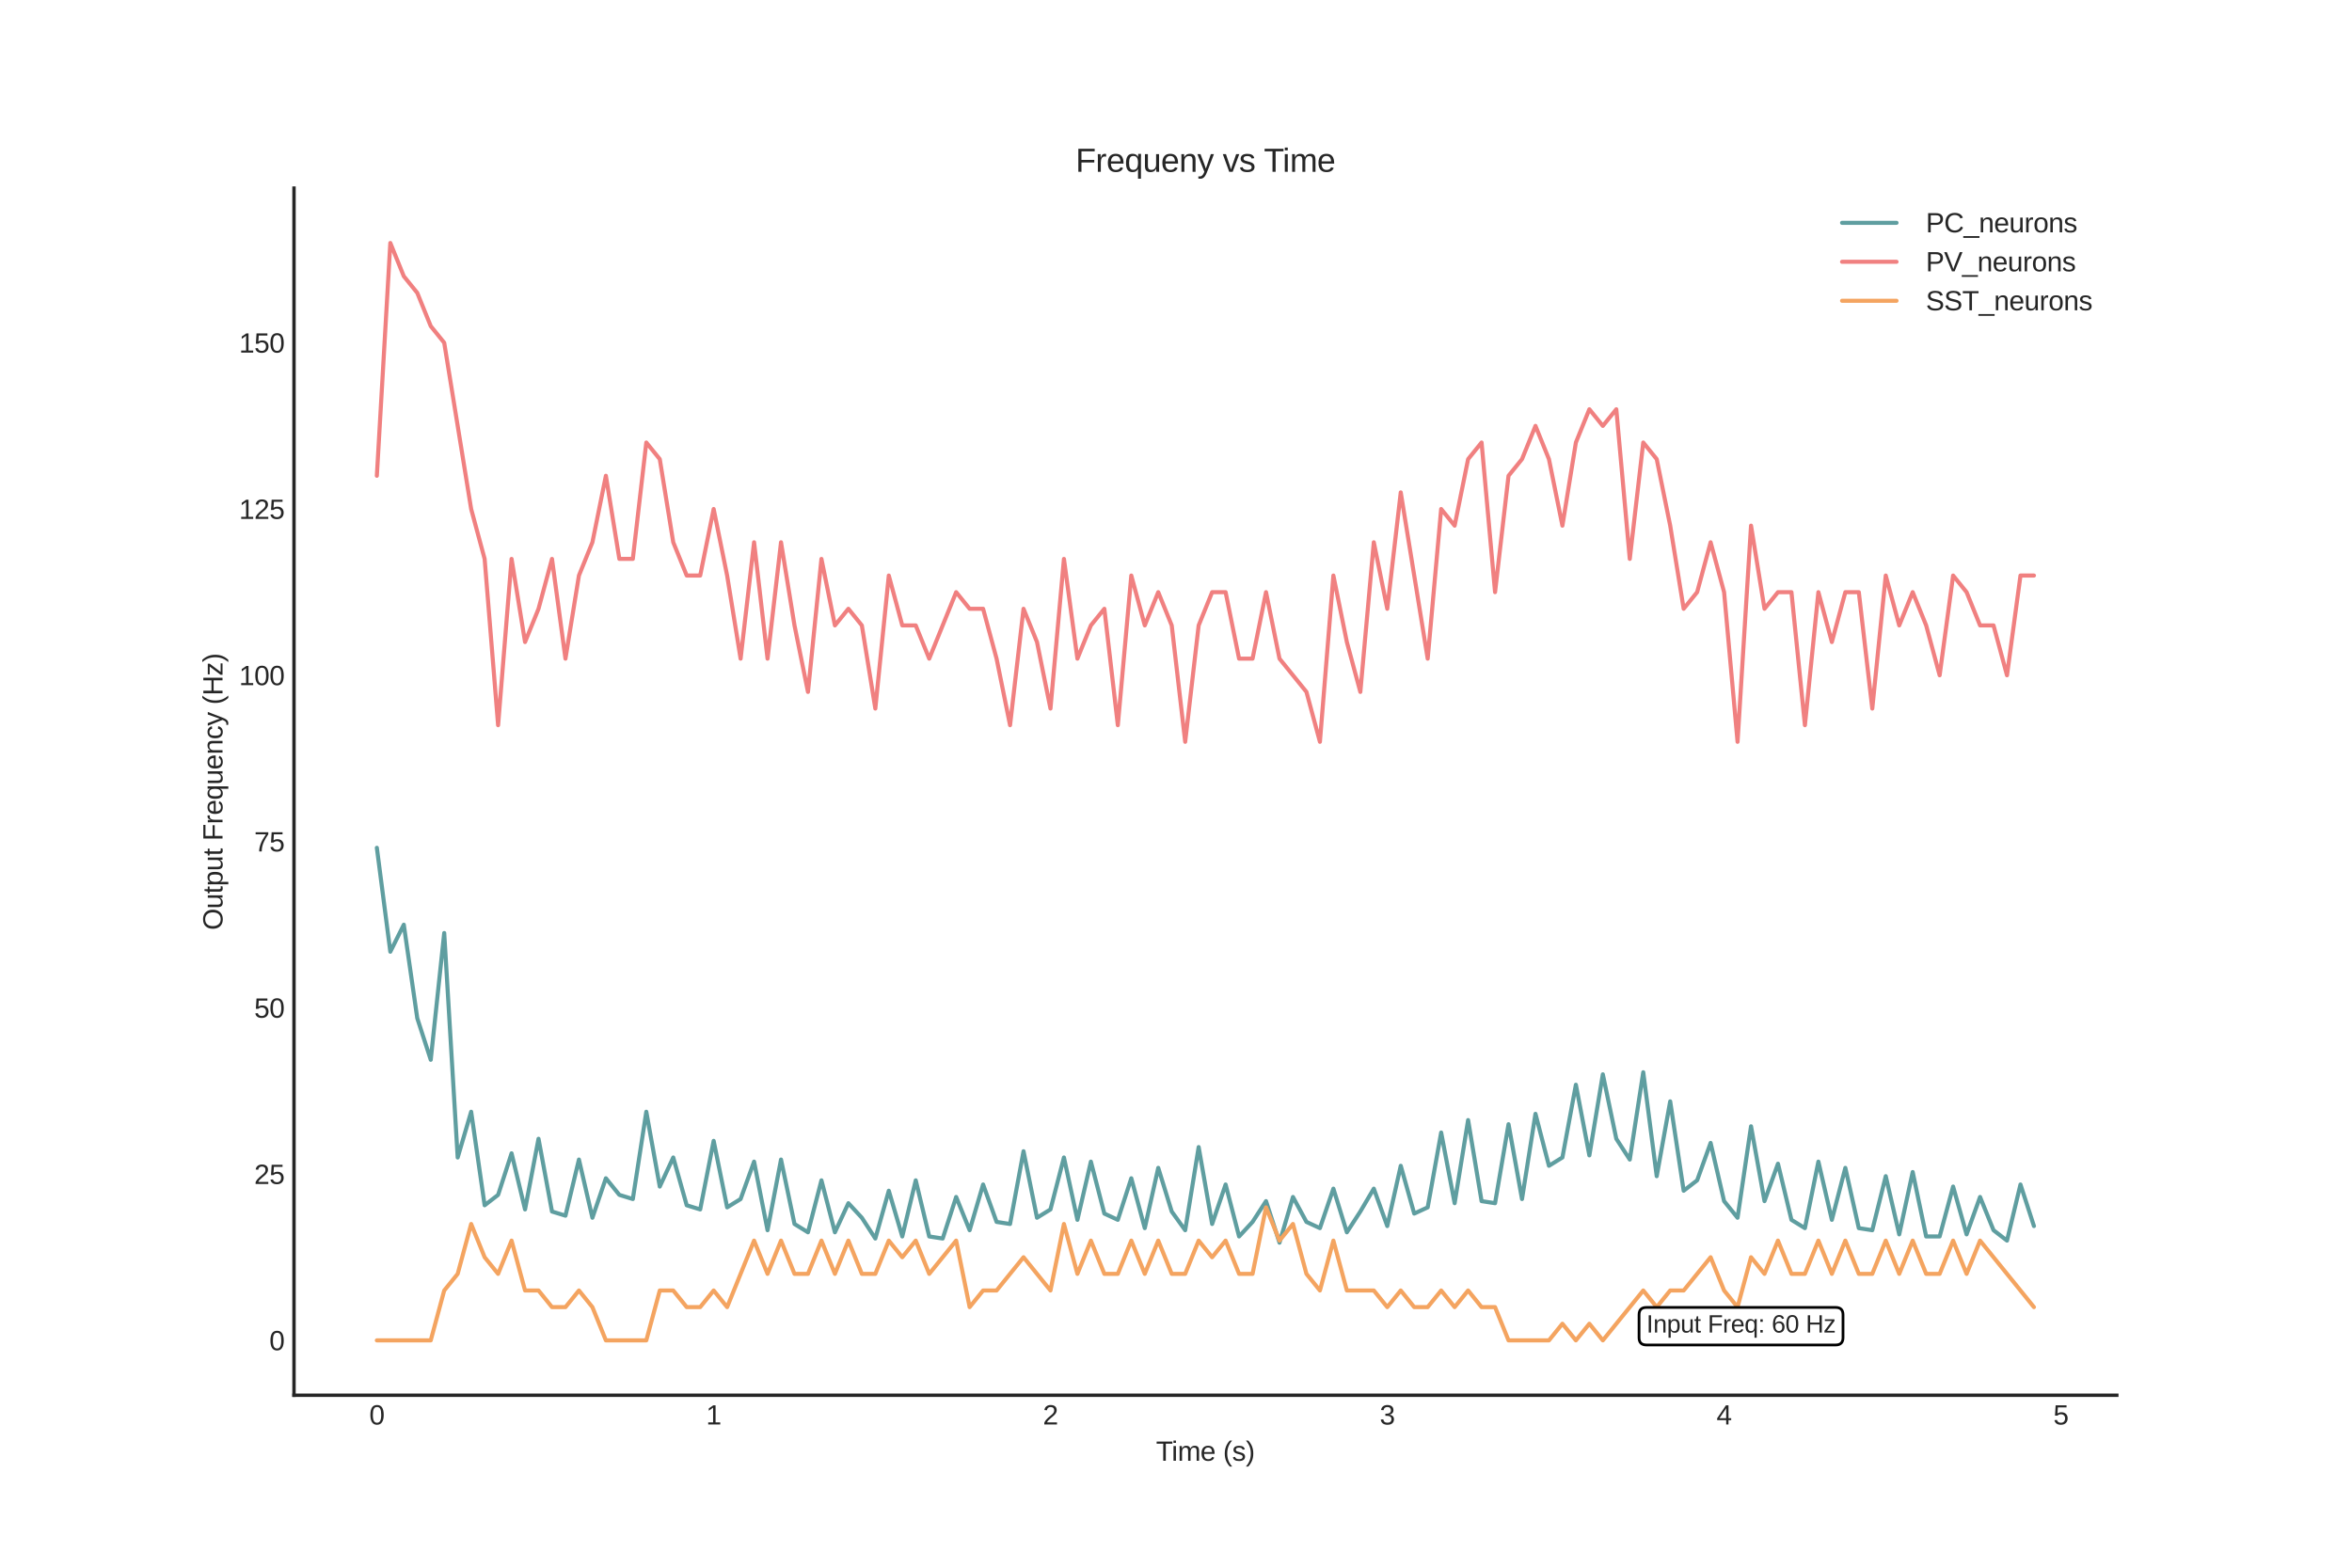 <?xml version="1.0" encoding="utf-8" standalone="no"?>
<!DOCTYPE svg PUBLIC "-//W3C//DTD SVG 1.1//EN"
  "http://www.w3.org/Graphics/SVG/1.1/DTD/svg11.dtd">
<svg xmlns:xlink="http://www.w3.org/1999/xlink" width="864pt" height="576pt" viewBox="0 0 864 576" xmlns="http://www.w3.org/2000/svg" version="1.1">
 <defs>
  <style type="text/css">*{stroke-linejoin: round; stroke-linecap: butt}</style>
 </defs>
 <g id="figure_1">
  <g id="patch_1">
   <path d="M 0 576 
L 864 576 
L 864 0 
L 0 0 
z
" style="fill: #ffffff"/>
  </g>
  <g id="axes_1">
   <g id="patch_2">
    <path d="M 108 512.64 
L 777.6 512.64 
L 777.6 69.12 
L 108 69.12 
z
" style="fill: #ffffff"/>
   </g>
   <g id="matplotlib.axis_1">
    <g id="xtick_1">
     <g id="line2d_1"/>
     <g id="text_1">
      <!-- 0 -->
      <g style="fill: #262626" transform="translate(135.656 523.387) scale(0.1 -0.1)">
       <defs>
        <path id="LiberationSans-30" d="M 3309 2203 
Q 3309 1100 2920 518 
Q 2531 -63 1772 -63 
Q 1013 -63 631 515 
Q 250 1094 250 2203 
Q 250 3338 620 3903 
Q 991 4469 1791 4469 
Q 2569 4469 2939 3897 
Q 3309 3325 3309 2203 
z
M 2738 2203 
Q 2738 3156 2517 3584 
Q 2297 4013 1791 4013 
Q 1272 4013 1045 3591 
Q 819 3169 819 2203 
Q 819 1266 1048 831 
Q 1278 397 1778 397 
Q 2275 397 2506 840 
Q 2738 1284 2738 2203 
z
" transform="scale(0.016)"/>
       </defs>
       <use xlink:href="#LiberationSans-30"/>
      </g>
     </g>
    </g>
    <g id="xtick_2">
     <g id="line2d_2"/>
     <g id="text_2">
      <!-- 1 -->
      <g style="fill: #262626" transform="translate(259.381 523.387) scale(0.1 -0.1)">
       <defs>
        <path id="LiberationSans-31" d="M 488 0 
L 488 478 
L 1609 478 
L 1609 3866 
L 616 3156 
L 616 3688 
L 1656 4403 
L 2175 4403 
L 2175 478 
L 3247 478 
L 3247 0 
L 488 0 
z
" transform="scale(0.016)"/>
       </defs>
       <use xlink:href="#LiberationSans-31"/>
      </g>
     </g>
    </g>
    <g id="xtick_3">
     <g id="line2d_3"/>
     <g id="text_3">
      <!-- 2 -->
      <g style="fill: #262626" transform="translate(383.106 523.387) scale(0.1 -0.1)">
       <defs>
        <path id="LiberationSans-32" d="M 322 0 
L 322 397 
Q 481 763 711 1042 
Q 941 1322 1194 1548 
Q 1447 1775 1695 1969 
Q 1944 2163 2144 2356 
Q 2344 2550 2467 2762 
Q 2591 2975 2591 3244 
Q 2591 3606 2378 3806 
Q 2166 4006 1788 4006 
Q 1428 4006 1195 3811 
Q 963 3616 922 3263 
L 347 3316 
Q 409 3844 795 4156 
Q 1181 4469 1788 4469 
Q 2453 4469 2811 4155 
Q 3169 3841 3169 3263 
Q 3169 3006 3051 2753 
Q 2934 2500 2703 2247 
Q 2472 1994 1819 1463 
Q 1459 1169 1246 933 
Q 1034 697 941 478 
L 3238 478 
L 3238 0 
L 322 0 
z
" transform="scale(0.016)"/>
       </defs>
       <use xlink:href="#LiberationSans-32"/>
      </g>
     </g>
    </g>
    <g id="xtick_4">
     <g id="line2d_4"/>
     <g id="text_4">
      <!-- 3 -->
      <g style="fill: #262626" transform="translate(506.831 523.387) scale(0.1 -0.1)">
       <defs>
        <path id="LiberationSans-33" d="M 3278 1216 
Q 3278 606 2890 271 
Q 2503 -63 1784 -63 
Q 1116 -63 717 239 
Q 319 541 244 1131 
L 825 1184 
Q 938 403 1784 403 
Q 2209 403 2451 612 
Q 2694 822 2694 1234 
Q 2694 1594 2417 1795 
Q 2141 1997 1619 1997 
L 1300 1997 
L 1300 2484 
L 1606 2484 
Q 2069 2484 2323 2686 
Q 2578 2888 2578 3244 
Q 2578 3597 2370 3801 
Q 2163 4006 1753 4006 
Q 1381 4006 1151 3815 
Q 922 3625 884 3278 
L 319 3322 
Q 381 3863 767 4166 
Q 1153 4469 1759 4469 
Q 2422 4469 2789 4161 
Q 3156 3853 3156 3303 
Q 3156 2881 2920 2617 
Q 2684 2353 2234 2259 
L 2234 2247 
Q 2728 2194 3003 1916 
Q 3278 1638 3278 1216 
z
" transform="scale(0.016)"/>
       </defs>
       <use xlink:href="#LiberationSans-33"/>
      </g>
     </g>
    </g>
    <g id="xtick_5">
     <g id="line2d_5"/>
     <g id="text_5">
      <!-- 4 -->
      <g style="fill: #262626" transform="translate(630.556 523.387) scale(0.1 -0.1)">
       <defs>
        <path id="LiberationSans-34" d="M 2753 997 
L 2753 0 
L 2222 0 
L 2222 997 
L 147 997 
L 147 1434 
L 2163 4403 
L 2753 4403 
L 2753 1441 
L 3372 1441 
L 3372 997 
L 2753 997 
z
M 2222 3769 
Q 2216 3750 2134 3603 
Q 2053 3456 2013 3397 
L 884 1734 
L 716 1503 
L 666 1441 
L 2222 1441 
L 2222 3769 
z
" transform="scale(0.016)"/>
       </defs>
       <use xlink:href="#LiberationSans-34"/>
      </g>
     </g>
    </g>
    <g id="xtick_6">
     <g id="line2d_6"/>
     <g id="text_6">
      <!-- 5 -->
      <g style="fill: #262626" transform="translate(754.281 523.387) scale(0.1 -0.1)">
       <defs>
        <path id="LiberationSans-35" d="M 3291 1434 
Q 3291 738 2877 337 
Q 2463 -63 1728 -63 
Q 1113 -63 734 206 
Q 356 475 256 984 
L 825 1050 
Q 1003 397 1741 397 
Q 2194 397 2450 670 
Q 2706 944 2706 1422 
Q 2706 1838 2448 2094 
Q 2191 2350 1753 2350 
Q 1525 2350 1328 2278 
Q 1131 2206 934 2034 
L 384 2034 
L 531 4403 
L 3034 4403 
L 3034 3925 
L 1044 3925 
L 959 2528 
Q 1325 2809 1869 2809 
Q 2519 2809 2905 2428 
Q 3291 2047 3291 1434 
z
" transform="scale(0.016)"/>
       </defs>
       <use xlink:href="#LiberationSans-35"/>
      </g>
     </g>
    </g>
    <g id="text_7">
     <!-- Time (s) -->
     <g style="fill: #262626" transform="translate(424.659 536.709) scale(0.1 -0.1)">
      <defs>
       <path id="LiberationSans-54" d="M 2250 3916 
L 2250 0 
L 1656 0 
L 1656 3916 
L 144 3916 
L 144 4403 
L 3763 4403 
L 3763 3916 
L 2250 3916 
z
" transform="scale(0.016)"/>
       <path id="LiberationSans-69" d="M 428 4100 
L 428 4638 
L 991 4638 
L 991 4100 
L 428 4100 
z
M 428 0 
L 428 3381 
L 991 3381 
L 991 0 
L 428 0 
z
" transform="scale(0.016)"/>
       <path id="LiberationSans-6d" d="M 2400 0 
L 2400 2144 
Q 2400 2634 2265 2821 
Q 2131 3009 1781 3009 
Q 1422 3009 1212 2734 
Q 1003 2459 1003 1959 
L 1003 0 
L 444 0 
L 444 2659 
Q 444 3250 425 3381 
L 956 3381 
Q 959 3366 962 3297 
Q 966 3228 970 3139 
Q 975 3050 981 2803 
L 991 2803 
Q 1172 3163 1406 3303 
Q 1641 3444 1978 3444 
Q 2363 3444 2586 3291 
Q 2809 3138 2897 2803 
L 2906 2803 
Q 3081 3144 3329 3294 
Q 3578 3444 3931 3444 
Q 4444 3444 4676 3166 
Q 4909 2888 4909 2253 
L 4909 0 
L 4353 0 
L 4353 2144 
Q 4353 2634 4218 2821 
Q 4084 3009 3734 3009 
Q 3366 3009 3161 2736 
Q 2956 2463 2956 1959 
L 2956 0 
L 2400 0 
z
" transform="scale(0.016)"/>
       <path id="LiberationSans-65" d="M 863 1572 
Q 863 991 1103 675 
Q 1344 359 1806 359 
Q 2172 359 2392 506 
Q 2613 653 2691 878 
L 3184 738 
Q 2881 -63 1806 -63 
Q 1056 -63 664 384 
Q 272 831 272 1713 
Q 272 2550 664 2997 
Q 1056 3444 1784 3444 
Q 3275 3444 3275 1647 
L 3275 1572 
L 863 1572 
z
M 2694 2003 
Q 2647 2538 2422 2783 
Q 2197 3028 1775 3028 
Q 1366 3028 1127 2754 
Q 888 2481 869 2003 
L 2694 2003 
z
" transform="scale(0.016)"/>
       <path id="LiberationSans-20" transform="scale(0.016)"/>
       <path id="LiberationSans-28" d="M 397 1663 
Q 397 2566 680 3284 
Q 963 4003 1550 4638 
L 2094 4638 
Q 1509 3988 1236 3256 
Q 963 2525 963 1656 
Q 963 791 1233 62 
Q 1503 -666 2094 -1325 
L 1550 -1325 
Q 959 -688 678 32 
Q 397 753 397 1650 
L 397 1663 
z
" transform="scale(0.016)"/>
       <path id="LiberationSans-73" d="M 2969 934 
Q 2969 456 2608 196 
Q 2247 -63 1597 -63 
Q 966 -63 623 145 
Q 281 353 178 794 
L 675 891 
Q 747 619 972 492 
Q 1197 366 1597 366 
Q 2025 366 2223 497 
Q 2422 628 2422 891 
Q 2422 1091 2284 1216 
Q 2147 1341 1841 1422 
L 1438 1528 
Q 953 1653 748 1773 
Q 544 1894 428 2066 
Q 313 2238 313 2488 
Q 313 2950 642 3192 
Q 972 3434 1603 3434 
Q 2163 3434 2492 3237 
Q 2822 3041 2909 2606 
L 2403 2544 
Q 2356 2769 2151 2889 
Q 1947 3009 1603 3009 
Q 1222 3009 1040 2893 
Q 859 2778 859 2544 
Q 859 2400 934 2306 
Q 1009 2213 1156 2147 
Q 1303 2081 1775 1966 
Q 2222 1853 2419 1758 
Q 2616 1663 2730 1547 
Q 2844 1431 2906 1279 
Q 2969 1128 2969 934 
z
" transform="scale(0.016)"/>
       <path id="LiberationSans-29" d="M 1734 1650 
Q 1734 747 1451 28 
Q 1169 -691 581 -1325 
L 38 -1325 
Q 625 -669 897 57 
Q 1169 784 1169 1656 
Q 1169 2528 895 3256 
Q 622 3984 38 4638 
L 581 4638 
Q 1172 4000 1453 3279 
Q 1734 2559 1734 1663 
L 1734 1650 
z
" transform="scale(0.016)"/>
      </defs>
      <use xlink:href="#LiberationSans-54"/>
      <use xlink:href="#LiberationSans-69" x="57.334"/>
      <use xlink:href="#LiberationSans-6d" x="79.551"/>
      <use xlink:href="#LiberationSans-65" x="162.852"/>
      <use xlink:href="#LiberationSans-20" x="218.467"/>
      <use xlink:href="#LiberationSans-28" x="246.25"/>
      <use xlink:href="#LiberationSans-73" x="279.551"/>
      <use xlink:href="#LiberationSans-29" x="329.551"/>
     </g>
    </g>
   </g>
   <g id="matplotlib.axis_2">
    <g id="ytick_1">
     <g id="line2d_7"/>
     <g id="text_8">
      <!-- 0 -->
      <g style="fill: #262626" transform="translate(98.939 496.103) scale(0.1 -0.1)">
       <use xlink:href="#LiberationSans-30"/>
      </g>
     </g>
    </g>
    <g id="ytick_2">
     <g id="line2d_8"/>
     <g id="text_9">
      <!-- 25 -->
      <g style="fill: #262626" transform="translate(93.378 435.013) scale(0.1 -0.1)">
       <use xlink:href="#LiberationSans-32"/>
       <use xlink:href="#LiberationSans-35" x="55.615"/>
      </g>
     </g>
    </g>
    <g id="ytick_3">
     <g id="line2d_9"/>
     <g id="text_10">
      <!-- 50 -->
      <g style="fill: #262626" transform="translate(93.378 373.922) scale(0.1 -0.1)">
       <use xlink:href="#LiberationSans-35"/>
       <use xlink:href="#LiberationSans-30" x="55.615"/>
      </g>
     </g>
    </g>
    <g id="ytick_4">
     <g id="line2d_10"/>
     <g id="text_11">
      <!-- 75 -->
      <g style="fill: #262626" transform="translate(93.378 312.831) scale(0.1 -0.1)">
       <defs>
        <path id="LiberationSans-37" d="M 3238 3947 
Q 2563 2916 2284 2331 
Q 2006 1747 1867 1178 
Q 1728 609 1728 0 
L 1141 0 
Q 1141 844 1498 1776 
Q 1856 2709 2694 3925 
L 328 3925 
L 328 4403 
L 3238 4403 
L 3238 3947 
z
" transform="scale(0.016)"/>
       </defs>
       <use xlink:href="#LiberationSans-37"/>
       <use xlink:href="#LiberationSans-35" x="55.615"/>
      </g>
     </g>
    </g>
    <g id="ytick_5">
     <g id="line2d_11"/>
     <g id="text_12">
      <!-- 100 -->
      <g style="fill: #262626" transform="translate(87.817 251.74) scale(0.1 -0.1)">
       <use xlink:href="#LiberationSans-31"/>
       <use xlink:href="#LiberationSans-30" x="55.615"/>
       <use xlink:href="#LiberationSans-30" x="111.23"/>
      </g>
     </g>
    </g>
    <g id="ytick_6">
     <g id="line2d_12"/>
     <g id="text_13">
      <!-- 125 -->
      <g style="fill: #262626" transform="translate(87.817 190.649) scale(0.1 -0.1)">
       <use xlink:href="#LiberationSans-31"/>
       <use xlink:href="#LiberationSans-32" x="55.615"/>
       <use xlink:href="#LiberationSans-35" x="111.23"/>
      </g>
     </g>
    </g>
    <g id="ytick_7">
     <g id="line2d_13"/>
     <g id="text_14">
      <!-- 150 -->
      <g style="fill: #262626" transform="translate(87.817 129.558) scale(0.1 -0.1)">
       <use xlink:href="#LiberationSans-31"/>
       <use xlink:href="#LiberationSans-35" x="55.615"/>
       <use xlink:href="#LiberationSans-30" x="111.23"/>
      </g>
     </g>
    </g>
    <g id="text_15">
     <!-- Output Frequency (Hz) -->
     <g style="fill: #262626" transform="translate(81.742 341.728) rotate(-90) scale(0.1 -0.1)">
      <defs>
       <path id="LiberationSans-4f" d="M 4672 2222 
Q 4672 1531 4408 1012 
Q 4144 494 3650 215 
Q 3156 -63 2484 -63 
Q 1806 -63 1314 212 
Q 822 488 562 1008 
Q 303 1528 303 2222 
Q 303 3278 881 3873 
Q 1459 4469 2491 4469 
Q 3163 4469 3656 4201 
Q 4150 3934 4411 3425 
Q 4672 2916 4672 2222 
z
M 4063 2222 
Q 4063 3044 3652 3512 
Q 3241 3981 2491 3981 
Q 1734 3981 1321 3518 
Q 909 3056 909 2222 
Q 909 1394 1326 908 
Q 1744 422 2484 422 
Q 3247 422 3655 892 
Q 4063 1363 4063 2222 
z
" transform="scale(0.016)"/>
       <path id="LiberationSans-75" d="M 981 3381 
L 981 1238 
Q 981 903 1047 718 
Q 1113 534 1256 453 
Q 1400 372 1678 372 
Q 2084 372 2318 650 
Q 2553 928 2553 1422 
L 2553 3381 
L 3116 3381 
L 3116 722 
Q 3116 131 3134 0 
L 2603 0 
Q 2600 16 2597 84 
Q 2594 153 2589 242 
Q 2584 331 2578 578 
L 2569 578 
Q 2375 228 2120 82 
Q 1866 -63 1488 -63 
Q 931 -63 673 214 
Q 416 491 416 1128 
L 416 3381 
L 981 3381 
z
" transform="scale(0.016)"/>
       <path id="LiberationSans-74" d="M 1731 25 
Q 1453 -50 1163 -50 
Q 488 -50 488 716 
L 488 2972 
L 97 2972 
L 97 3381 
L 509 3381 
L 675 4138 
L 1050 4138 
L 1050 3381 
L 1675 3381 
L 1675 2972 
L 1050 2972 
L 1050 838 
Q 1050 594 1129 495 
Q 1209 397 1406 397 
Q 1519 397 1731 441 
L 1731 25 
z
" transform="scale(0.016)"/>
       <path id="LiberationSans-70" d="M 3291 1706 
Q 3291 -63 2047 -63 
Q 1266 -63 997 525 
L 981 525 
Q 994 500 994 -6 
L 994 -1328 
L 431 -1328 
L 431 2691 
Q 431 3213 413 3381 
L 956 3381 
Q 959 3369 965 3292 
Q 972 3216 980 3056 
Q 988 2897 988 2838 
L 1000 2838 
Q 1150 3150 1397 3295 
Q 1644 3441 2047 3441 
Q 2672 3441 2981 3022 
Q 3291 2603 3291 1706 
z
M 2700 1694 
Q 2700 2400 2509 2703 
Q 2319 3006 1903 3006 
Q 1569 3006 1380 2865 
Q 1191 2725 1092 2426 
Q 994 2128 994 1650 
Q 994 984 1206 668 
Q 1419 353 1897 353 
Q 2316 353 2508 661 
Q 2700 969 2700 1694 
z
" transform="scale(0.016)"/>
       <path id="LiberationSans-46" d="M 1122 3916 
L 1122 2278 
L 3578 2278 
L 3578 1784 
L 1122 1784 
L 1122 0 
L 525 0 
L 525 4403 
L 3653 4403 
L 3653 3916 
L 1122 3916 
z
" transform="scale(0.016)"/>
       <path id="LiberationSans-72" d="M 444 0 
L 444 2594 
Q 444 2950 425 3381 
L 956 3381 
Q 981 2806 981 2691 
L 994 2691 
Q 1128 3125 1303 3284 
Q 1478 3444 1797 3444 
Q 1909 3444 2025 3413 
L 2025 2897 
Q 1913 2928 1725 2928 
Q 1375 2928 1190 2626 
Q 1006 2325 1006 1763 
L 1006 0 
L 444 0 
z
" transform="scale(0.016)"/>
       <path id="LiberationSans-71" d="M 1513 -63 
Q 869 -63 569 371 
Q 269 806 269 1675 
Q 269 3444 1513 3444 
Q 1897 3444 2147 3308 
Q 2397 3172 2566 2856 
L 2572 2856 
Q 2572 2950 2584 3179 
Q 2597 3409 2609 3425 
L 3150 3425 
Q 3128 3241 3128 2503 
L 3128 -1328 
L 2566 -1328 
L 2566 44 
L 2578 556 
L 2572 556 
Q 2403 222 2156 79 
Q 1909 -63 1513 -63 
z
M 2566 1731 
Q 2566 2391 2350 2709 
Q 2134 3028 1663 3028 
Q 1234 3028 1046 2709 
Q 859 2391 859 1694 
Q 859 984 1048 678 
Q 1238 372 1656 372 
Q 2134 372 2350 712 
Q 2566 1053 2566 1731 
z
" transform="scale(0.016)"/>
       <path id="LiberationSans-6e" d="M 2578 0 
L 2578 2144 
Q 2578 2478 2512 2662 
Q 2447 2847 2303 2928 
Q 2159 3009 1881 3009 
Q 1475 3009 1240 2731 
Q 1006 2453 1006 1959 
L 1006 0 
L 444 0 
L 444 2659 
Q 444 3250 425 3381 
L 956 3381 
Q 959 3366 962 3297 
Q 966 3228 970 3139 
Q 975 3050 981 2803 
L 991 2803 
Q 1184 3153 1439 3298 
Q 1694 3444 2072 3444 
Q 2628 3444 2886 3167 
Q 3144 2891 3144 2253 
L 3144 0 
L 2578 0 
z
" transform="scale(0.016)"/>
       <path id="LiberationSans-63" d="M 859 1706 
Q 859 1031 1071 706 
Q 1284 381 1713 381 
Q 2013 381 2214 543 
Q 2416 706 2463 1044 
L 3031 1006 
Q 2966 519 2616 228 
Q 2266 -63 1728 -63 
Q 1019 -63 645 385 
Q 272 834 272 1694 
Q 272 2547 647 2995 
Q 1022 3444 1722 3444 
Q 2241 3444 2583 3175 
Q 2925 2906 3013 2434 
L 2434 2391 
Q 2391 2672 2212 2837 
Q 2034 3003 1706 3003 
Q 1259 3003 1059 2706 
Q 859 2409 859 1706 
z
" transform="scale(0.016)"/>
       <path id="LiberationSans-79" d="M 597 -1328 
Q 366 -1328 209 -1294 
L 209 -872 
Q 328 -891 472 -891 
Q 997 -891 1303 -119 
L 1356 16 
L 16 3381 
L 616 3381 
L 1328 1513 
Q 1344 1469 1366 1408 
Q 1388 1347 1506 1000 
Q 1625 653 1634 613 
L 1853 1228 
L 2594 3381 
L 3188 3381 
L 1888 0 
Q 1678 -541 1497 -805 
Q 1316 -1069 1095 -1198 
Q 875 -1328 597 -1328 
z
" transform="scale(0.016)"/>
       <path id="LiberationSans-48" d="M 3503 0 
L 3503 2041 
L 1122 2041 
L 1122 0 
L 525 0 
L 525 4403 
L 1122 4403 
L 1122 2541 
L 3503 2541 
L 3503 4403 
L 4100 4403 
L 4100 0 
L 3503 0 
z
" transform="scale(0.016)"/>
       <path id="LiberationSans-7a" d="M 259 0 
L 259 428 
L 2150 2947 
L 366 2947 
L 366 3381 
L 2816 3381 
L 2816 2953 
L 922 434 
L 2881 434 
L 2881 0 
L 259 0 
z
" transform="scale(0.016)"/>
      </defs>
      <use xlink:href="#LiberationSans-4f"/>
      <use xlink:href="#LiberationSans-75" x="77.783"/>
      <use xlink:href="#LiberationSans-74" x="133.398"/>
      <use xlink:href="#LiberationSans-70" x="161.182"/>
      <use xlink:href="#LiberationSans-75" x="216.797"/>
      <use xlink:href="#LiberationSans-74" x="272.412"/>
      <use xlink:href="#LiberationSans-20" x="300.195"/>
      <use xlink:href="#LiberationSans-46" x="327.979"/>
      <use xlink:href="#LiberationSans-72" x="389.062"/>
      <use xlink:href="#LiberationSans-65" x="422.363"/>
      <use xlink:href="#LiberationSans-71" x="477.979"/>
      <use xlink:href="#LiberationSans-75" x="533.594"/>
      <use xlink:href="#LiberationSans-65" x="589.209"/>
      <use xlink:href="#LiberationSans-6e" x="644.824"/>
      <use xlink:href="#LiberationSans-63" x="700.439"/>
      <use xlink:href="#LiberationSans-79" x="750.439"/>
      <use xlink:href="#LiberationSans-20" x="800.439"/>
      <use xlink:href="#LiberationSans-28" x="828.223"/>
      <use xlink:href="#LiberationSans-48" x="861.523"/>
      <use xlink:href="#LiberationSans-7a" x="933.74"/>
      <use xlink:href="#LiberationSans-29" x="983.74"/>
     </g>
    </g>
   </g>
   <g id="line2d_14">
    <path d="M 138.436 311.498 
L 143.385 349.68 
L 148.334 339.753 
L 153.283 374.116 
L 158.232 389.389 
L 163.181 342.807 
L 168.13 425.28 
L 173.079 408.48 
L 178.028 442.844 
L 182.977 439.025 
L 187.926 423.753 
L 192.875 444.371 
L 197.824 418.407 
L 202.773 445.135 
L 207.722 446.662 
L 212.671 426.044 
L 217.62 447.425 
L 222.569 432.916 
L 227.518 439.025 
L 232.467 440.553 
L 237.416 408.48 
L 242.365 435.971 
L 247.314 425.28 
L 252.263 442.844 
L 257.212 444.371 
L 262.161 419.171 
L 267.11 443.607 
L 272.059 440.553 
L 277.008 426.807 
L 281.957 452.007 
L 286.906 426.044 
L 291.855 449.716 
L 296.804 452.771 
L 301.753 433.68 
L 306.702 452.771 
L 311.651 442.08 
L 316.6 447.425 
L 321.549 455.062 
L 326.498 437.498 
L 331.447 454.298 
L 336.396 433.68 
L 341.345 454.298 
L 346.294 455.062 
L 351.243 439.789 
L 356.192 452.007 
L 361.141 435.207 
L 366.09 448.953 
L 371.039 449.716 
L 375.988 422.989 
L 380.937 447.425 
L 385.886 444.371 
L 390.835 425.28 
L 395.784 448.189 
L 400.733 426.807 
L 405.682 445.898 
L 410.631 448.189 
L 415.58 432.916 
L 420.529 451.244 
L 425.478 429.098 
L 430.427 445.135 
L 435.376 452.007 
L 440.325 421.462 
L 445.275 449.716 
L 450.224 435.207 
L 455.173 454.298 
L 460.122 448.953 
L 465.071 441.316 
L 470.02 456.589 
L 474.969 439.789 
L 479.918 448.953 
L 484.867 451.244 
L 489.816 436.735 
L 494.765 452.771 
L 499.714 445.135 
L 504.663 436.735 
L 509.612 450.48 
L 514.561 428.335 
L 519.51 445.898 
L 524.459 443.607 
L 529.408 416.116 
L 534.357 442.08 
L 539.306 411.535 
L 544.255 441.316 
L 549.204 442.08 
L 554.153 413.062 
L 559.102 440.553 
L 564.051 409.244 
L 569 428.335 
L 573.949 425.28 
L 578.898 398.553 
L 583.847 424.516 
L 588.796 394.735 
L 593.745 418.407 
L 598.694 426.044 
L 603.643 393.971 
L 608.592 432.153 
L 613.541 404.662 
L 618.49 437.498 
L 623.439 433.68 
L 628.388 419.935 
L 633.337 441.316 
L 638.286 447.425 
L 643.235 413.825 
L 648.184 441.316 
L 653.133 427.571 
L 658.082 448.189 
L 663.031 451.244 
L 667.98 426.807 
L 672.929 448.189 
L 677.878 429.098 
L 682.827 451.244 
L 687.776 452.007 
L 692.725 432.153 
L 697.674 453.535 
L 702.623 430.625 
L 707.572 454.298 
L 712.521 454.298 
L 717.47 435.971 
L 722.419 453.535 
L 727.368 439.789 
L 732.317 452.007 
L 737.266 455.825 
L 742.215 435.207 
L 747.164 450.48 
" clip-path="url(#pd7a72de6aa)" style="fill: none; stroke: #5f9ea0; stroke-width: 1.5; stroke-linecap: round"/>
   </g>
   <g id="line2d_15">
    <path d="M 138.436 174.807 
L 143.385 89.28 
L 148.334 101.498 
L 153.283 107.607 
L 158.232 119.825 
L 163.181 125.935 
L 168.13 156.48 
L 173.079 187.025 
L 178.028 205.353 
L 182.977 266.444 
L 187.926 205.353 
L 192.875 235.898 
L 197.824 223.68 
L 202.773 205.353 
L 207.722 242.007 
L 212.671 211.462 
L 217.62 199.244 
L 222.569 174.807 
L 227.518 205.353 
L 232.467 205.353 
L 237.416 162.589 
L 242.365 168.698 
L 247.314 199.244 
L 252.263 211.462 
L 257.212 211.462 
L 262.161 187.025 
L 267.11 211.462 
L 272.059 242.007 
L 277.008 199.244 
L 281.957 242.007 
L 286.906 199.244 
L 291.855 229.789 
L 296.804 254.225 
L 301.753 205.353 
L 306.702 229.789 
L 311.651 223.68 
L 316.6 229.789 
L 321.549 260.335 
L 326.498 211.462 
L 331.447 229.789 
L 336.396 229.789 
L 341.345 242.007 
L 346.294 229.789 
L 351.243 217.571 
L 356.192 223.68 
L 361.141 223.68 
L 366.09 242.007 
L 371.039 266.444 
L 375.988 223.68 
L 380.937 235.898 
L 385.886 260.335 
L 390.835 205.353 
L 395.784 242.007 
L 400.733 229.789 
L 405.682 223.68 
L 410.631 266.444 
L 415.58 211.462 
L 420.529 229.789 
L 425.478 217.571 
L 430.427 229.789 
L 435.376 272.553 
L 440.325 229.789 
L 445.275 217.571 
L 450.224 217.571 
L 455.173 242.007 
L 460.122 242.007 
L 465.071 217.571 
L 470.02 242.007 
L 474.969 248.116 
L 479.918 254.225 
L 484.867 272.553 
L 489.816 211.462 
L 494.765 235.898 
L 499.714 254.225 
L 504.663 199.244 
L 509.612 223.68 
L 514.561 180.916 
L 519.51 211.462 
L 524.459 242.007 
L 529.408 187.025 
L 534.357 193.135 
L 539.306 168.698 
L 544.255 162.589 
L 549.204 217.571 
L 554.153 174.807 
L 559.102 168.698 
L 564.051 156.48 
L 569 168.698 
L 573.949 193.135 
L 578.898 162.589 
L 583.847 150.371 
L 588.796 156.48 
L 593.745 150.371 
L 598.694 205.353 
L 603.643 162.589 
L 608.592 168.698 
L 613.541 193.135 
L 618.49 223.68 
L 623.439 217.571 
L 628.388 199.244 
L 633.337 217.571 
L 638.286 272.553 
L 643.235 193.135 
L 648.184 223.68 
L 653.133 217.571 
L 658.082 217.571 
L 663.031 266.444 
L 667.98 217.571 
L 672.929 235.898 
L 677.878 217.571 
L 682.827 217.571 
L 687.776 260.335 
L 692.725 211.462 
L 697.674 229.789 
L 702.623 217.571 
L 707.572 229.789 
L 712.521 248.116 
L 717.47 211.462 
L 722.419 217.571 
L 727.368 229.789 
L 732.317 229.789 
L 737.266 248.116 
L 742.215 211.462 
L 747.164 211.462 
" clip-path="url(#pd7a72de6aa)" style="fill: none; stroke: #f08080; stroke-width: 1.5; stroke-linecap: round"/>
   </g>
   <g id="line2d_16">
    <path d="M 138.436 492.48 
L 143.385 492.48 
L 148.334 492.48 
L 153.283 492.48 
L 158.232 492.48 
L 163.181 474.153 
L 168.13 468.044 
L 173.079 449.716 
L 178.028 461.935 
L 182.977 468.044 
L 187.926 455.825 
L 192.875 474.153 
L 197.824 474.153 
L 202.773 480.262 
L 207.722 480.262 
L 212.671 474.153 
L 217.62 480.262 
L 222.569 492.48 
L 227.518 492.48 
L 232.467 492.48 
L 237.416 492.48 
L 242.365 474.153 
L 247.314 474.153 
L 252.263 480.262 
L 257.212 480.262 
L 262.161 474.153 
L 267.11 480.262 
L 272.059 468.044 
L 277.008 455.825 
L 281.957 468.044 
L 286.906 455.825 
L 291.855 468.044 
L 296.804 468.044 
L 301.753 455.825 
L 306.702 468.044 
L 311.651 455.825 
L 316.6 468.044 
L 321.549 468.044 
L 326.498 455.825 
L 331.447 461.935 
L 336.396 455.825 
L 341.345 468.044 
L 346.294 461.935 
L 351.243 455.825 
L 356.192 480.262 
L 361.141 474.153 
L 366.09 474.153 
L 371.039 468.044 
L 375.988 461.935 
L 380.937 468.044 
L 385.886 474.153 
L 390.835 449.716 
L 395.784 468.044 
L 400.733 455.825 
L 405.682 468.044 
L 410.631 468.044 
L 415.58 455.825 
L 420.529 468.044 
L 425.478 455.825 
L 430.427 468.044 
L 435.376 468.044 
L 440.325 455.825 
L 445.275 461.935 
L 450.224 455.825 
L 455.173 468.044 
L 460.122 468.044 
L 465.071 443.607 
L 470.02 455.825 
L 474.969 449.716 
L 479.918 468.044 
L 484.867 474.153 
L 489.816 455.825 
L 494.765 474.153 
L 499.714 474.153 
L 504.663 474.153 
L 509.612 480.262 
L 514.561 474.153 
L 519.51 480.262 
L 524.459 480.262 
L 529.408 474.153 
L 534.357 480.262 
L 539.306 474.153 
L 544.255 480.262 
L 549.204 480.262 
L 554.153 492.48 
L 559.102 492.48 
L 564.051 492.48 
L 569 492.48 
L 573.949 486.371 
L 578.898 492.48 
L 583.847 486.371 
L 588.796 492.48 
L 593.745 486.371 
L 598.694 480.262 
L 603.643 474.153 
L 608.592 480.262 
L 613.541 474.153 
L 618.49 474.153 
L 623.439 468.044 
L 628.388 461.935 
L 633.337 474.153 
L 638.286 480.262 
L 643.235 461.935 
L 648.184 468.044 
L 653.133 455.825 
L 658.082 468.044 
L 663.031 468.044 
L 667.98 455.825 
L 672.929 468.044 
L 677.878 455.825 
L 682.827 468.044 
L 687.776 468.044 
L 692.725 455.825 
L 697.674 468.044 
L 702.623 455.825 
L 707.572 468.044 
L 712.521 468.044 
L 717.47 455.825 
L 722.419 468.044 
L 727.368 455.825 
L 732.317 461.935 
L 737.266 468.044 
L 742.215 474.153 
L 747.164 480.262 
" clip-path="url(#pd7a72de6aa)" style="fill: none; stroke: #f4a460; stroke-width: 1.5; stroke-linecap: round"/>
   </g>
   <g id="patch_3">
    <path d="M 108 512.64 
L 108 69.12 
" style="fill: none; stroke: #262626; stroke-width: 1.25; stroke-linejoin: miter; stroke-linecap: square"/>
   </g>
   <g id="patch_4">
    <path d="M 108 512.64 
L 777.6 512.64 
" style="fill: none; stroke: #262626; stroke-width: 1.25; stroke-linejoin: miter; stroke-linecap: square"/>
   </g>
   <g id="text_16">
    <!-- Frequeny vs Time -->
    <g style="fill: #262626" transform="translate(395.119 63.12) scale(0.12 -0.12)">
     <defs>
      <path id="LiberationSans-76" d="M 1916 0 
L 1250 0 
L 22 3381 
L 622 3381 
L 1366 1181 
Q 1406 1056 1581 441 
L 1691 806 
L 1813 1175 
L 2581 3381 
L 3178 3381 
L 1916 0 
z
" transform="scale(0.016)"/>
     </defs>
     <use xlink:href="#LiberationSans-46"/>
     <use xlink:href="#LiberationSans-72" x="61.084"/>
     <use xlink:href="#LiberationSans-65" x="94.385"/>
     <use xlink:href="#LiberationSans-71" x="150"/>
     <use xlink:href="#LiberationSans-75" x="205.615"/>
     <use xlink:href="#LiberationSans-65" x="261.23"/>
     <use xlink:href="#LiberationSans-6e" x="316.846"/>
     <use xlink:href="#LiberationSans-79" x="372.461"/>
     <use xlink:href="#LiberationSans-20" x="422.461"/>
     <use xlink:href="#LiberationSans-76" x="450.244"/>
     <use xlink:href="#LiberationSans-73" x="500.244"/>
     <use xlink:href="#LiberationSans-20" x="550.244"/>
     <use xlink:href="#LiberationSans-54" x="576.277"/>
     <use xlink:href="#LiberationSans-69" x="633.611"/>
     <use xlink:href="#LiberationSans-6d" x="655.828"/>
     <use xlink:href="#LiberationSans-65" x="739.129"/>
    </g>
   </g>
   <g id="legend_1">
    <g id="line2d_17">
     <path d="M 676.678 81.867 
L 686.678 81.867 
L 696.678 81.867 
" style="fill: none; stroke: #5f9ea0; stroke-width: 1.5; stroke-linecap: round"/>
    </g>
    <g id="text_17">
     <!--  PC_neurons -->
     <g style="fill: #262626" transform="translate(704.678 85.367) scale(0.1 -0.1)">
      <defs>
       <path id="LiberationSans-50" d="M 3931 3078 
Q 3931 2453 3523 2084 
Q 3116 1716 2416 1716 
L 1122 1716 
L 1122 0 
L 525 0 
L 525 4403 
L 2378 4403 
Q 3119 4403 3525 4056 
Q 3931 3709 3931 3078 
z
M 3331 3072 
Q 3331 3925 2306 3925 
L 1122 3925 
L 1122 2188 
L 2331 2188 
Q 3331 2188 3331 3072 
z
" transform="scale(0.016)"/>
       <path id="LiberationSans-43" d="M 2475 3981 
Q 1744 3981 1337 3511 
Q 931 3041 931 2222 
Q 931 1413 1354 920 
Q 1778 428 2500 428 
Q 3425 428 3891 1344 
L 4378 1100 
Q 4106 531 3614 234 
Q 3122 -63 2472 -63 
Q 1806 -63 1320 214 
Q 834 491 579 1005 
Q 325 1519 325 2222 
Q 325 3275 894 3872 
Q 1463 4469 2469 4469 
Q 3172 4469 3644 4194 
Q 4116 3919 4338 3378 
L 3772 3191 
Q 3619 3575 3280 3778 
Q 2941 3981 2475 3981 
z
" transform="scale(0.016)"/>
       <path id="LiberationSans-5f" d="M -97 -1272 
L -97 -866 
L 3631 -866 
L 3631 -1272 
L -97 -1272 
z
" transform="scale(0.016)"/>
       <path id="LiberationSans-6f" d="M 3291 1694 
Q 3291 806 2900 371 
Q 2509 -63 1766 -63 
Q 1025 -63 647 389 
Q 269 841 269 1694 
Q 269 3444 1784 3444 
Q 2559 3444 2925 3017 
Q 3291 2591 3291 1694 
z
M 2700 1694 
Q 2700 2394 2492 2711 
Q 2284 3028 1794 3028 
Q 1300 3028 1079 2704 
Q 859 2381 859 1694 
Q 859 1025 1076 689 
Q 1294 353 1759 353 
Q 2266 353 2483 678 
Q 2700 1003 2700 1694 
z
" transform="scale(0.016)"/>
      </defs>
      <use xlink:href="#LiberationSans-20"/>
      <use xlink:href="#LiberationSans-50" x="27.783"/>
      <use xlink:href="#LiberationSans-43" x="94.482"/>
      <use xlink:href="#LiberationSans-5f" x="166.699"/>
      <use xlink:href="#LiberationSans-6e" x="222.314"/>
      <use xlink:href="#LiberationSans-65" x="277.93"/>
      <use xlink:href="#LiberationSans-75" x="333.545"/>
      <use xlink:href="#LiberationSans-72" x="389.16"/>
      <use xlink:href="#LiberationSans-6f" x="422.461"/>
      <use xlink:href="#LiberationSans-6e" x="478.076"/>
      <use xlink:href="#LiberationSans-73" x="533.691"/>
     </g>
    </g>
    <g id="line2d_18">
     <path d="M 676.678 96.189 
L 686.678 96.189 
L 696.678 96.189 
" style="fill: none; stroke: #f08080; stroke-width: 1.5; stroke-linecap: round"/>
    </g>
    <g id="text_18">
     <!--  PV_neurons -->
     <g style="fill: #262626" transform="translate(704.678 99.689) scale(0.1 -0.1)">
      <defs>
       <path id="LiberationSans-56" d="M 2444 0 
L 1825 0 
L 28 4403 
L 656 4403 
L 1875 1303 
L 2138 525 
L 2400 1303 
L 3613 4403 
L 4241 4403 
L 2444 0 
z
" transform="scale(0.016)"/>
      </defs>
      <use xlink:href="#LiberationSans-20"/>
      <use xlink:href="#LiberationSans-50" x="27.783"/>
      <use xlink:href="#LiberationSans-56" x="94.482"/>
      <use xlink:href="#LiberationSans-5f" x="161.182"/>
      <use xlink:href="#LiberationSans-6e" x="216.797"/>
      <use xlink:href="#LiberationSans-65" x="272.412"/>
      <use xlink:href="#LiberationSans-75" x="328.027"/>
      <use xlink:href="#LiberationSans-72" x="383.643"/>
      <use xlink:href="#LiberationSans-6f" x="416.943"/>
      <use xlink:href="#LiberationSans-6e" x="472.559"/>
      <use xlink:href="#LiberationSans-73" x="528.174"/>
     </g>
    </g>
    <g id="line2d_19">
     <path d="M 676.678 110.511 
L 686.678 110.511 
L 696.678 110.511 
" style="fill: none; stroke: #f4a460; stroke-width: 1.5; stroke-linecap: round"/>
    </g>
    <g id="text_19">
     <!--  SST_neurons -->
     <g style="fill: #262626" transform="translate(704.678 114.011) scale(0.1 -0.1)">
      <defs>
       <path id="LiberationSans-53" d="M 3975 1216 
Q 3975 606 3498 271 
Q 3022 -63 2156 -63 
Q 547 -63 291 1056 
L 869 1172 
Q 969 775 1294 589 
Q 1619 403 2178 403 
Q 2756 403 3070 601 
Q 3384 800 3384 1184 
Q 3384 1400 3286 1534 
Q 3188 1669 3009 1756 
Q 2831 1844 2584 1903 
Q 2338 1963 2038 2031 
Q 1516 2147 1245 2262 
Q 975 2378 819 2520 
Q 663 2663 580 2853 
Q 497 3044 497 3291 
Q 497 3856 930 4162 
Q 1363 4469 2169 4469 
Q 2919 4469 3316 4239 
Q 3713 4009 3872 3456 
L 3284 3353 
Q 3188 3703 2916 3861 
Q 2644 4019 2163 4019 
Q 1634 4019 1356 3844 
Q 1078 3669 1078 3322 
Q 1078 3119 1186 2986 
Q 1294 2853 1497 2761 
Q 1700 2669 2306 2534 
Q 2509 2488 2711 2439 
Q 2913 2391 3097 2323 
Q 3281 2256 3442 2165 
Q 3603 2075 3722 1944 
Q 3841 1813 3908 1634 
Q 3975 1456 3975 1216 
z
" transform="scale(0.016)"/>
      </defs>
      <use xlink:href="#LiberationSans-20"/>
      <use xlink:href="#LiberationSans-53" x="27.783"/>
      <use xlink:href="#LiberationSans-53" x="94.482"/>
      <use xlink:href="#LiberationSans-54" x="161.182"/>
      <use xlink:href="#LiberationSans-5f" x="222.266"/>
      <use xlink:href="#LiberationSans-6e" x="277.881"/>
      <use xlink:href="#LiberationSans-65" x="333.496"/>
      <use xlink:href="#LiberationSans-75" x="389.111"/>
      <use xlink:href="#LiberationSans-72" x="444.727"/>
      <use xlink:href="#LiberationSans-6f" x="478.027"/>
      <use xlink:href="#LiberationSans-6e" x="533.643"/>
      <use xlink:href="#LiberationSans-73" x="589.258"/>
     </g>
    </g>
   </g>
  </g>
  <g id="text_20">
   <g id="patch_5">
    <path d="M 604.8 494.168 
L 674.329 494.168 
Q 677.029 494.168 677.029 491.467 
L 677.029 483.078 
Q 677.029 480.378 674.329 480.378 
L 604.8 480.378 
Q 602.1 480.378 602.1 483.078 
L 602.1 491.467 
Q 602.1 494.168 604.8 494.168 
z
" style="fill: #ffffff; stroke: #000000; stroke-linejoin: miter"/>
   </g>
   <!-- Input Freq: 60 Hz -->
   <g style="fill: #262626" transform="translate(604.8 489.6) scale(0.09 -0.09)">
    <defs>
     <path id="LiberationSans-49" d="M 591 0 
L 591 4403 
L 1188 4403 
L 1188 0 
L 591 0 
z
" transform="scale(0.016)"/>
     <path id="LiberationSans-3a" d="M 584 2734 
L 584 3381 
L 1194 3381 
L 1194 2734 
L 584 2734 
z
M 584 0 
L 584 647 
L 1194 647 
L 1194 0 
L 584 0 
z
" transform="scale(0.016)"/>
     <path id="LiberationSans-36" d="M 3278 1441 
Q 3278 744 2900 340 
Q 2522 -63 1856 -63 
Q 1113 -63 719 490 
Q 325 1044 325 2100 
Q 325 3244 734 3856 
Q 1144 4469 1900 4469 
Q 2897 4469 3156 3572 
L 2619 3475 
Q 2453 4013 1894 4013 
Q 1413 4013 1148 3564 
Q 884 3116 884 2266 
Q 1038 2550 1316 2698 
Q 1594 2847 1953 2847 
Q 2563 2847 2920 2465 
Q 3278 2084 3278 1441 
z
M 2706 1416 
Q 2706 1894 2472 2153 
Q 2238 2413 1819 2413 
Q 1425 2413 1183 2183 
Q 941 1953 941 1550 
Q 941 1041 1192 716 
Q 1444 391 1838 391 
Q 2244 391 2475 664 
Q 2706 938 2706 1416 
z
" transform="scale(0.016)"/>
    </defs>
    <use xlink:href="#LiberationSans-49"/>
    <use xlink:href="#LiberationSans-6e" x="27.783"/>
    <use xlink:href="#LiberationSans-70" x="83.398"/>
    <use xlink:href="#LiberationSans-75" x="139.014"/>
    <use xlink:href="#LiberationSans-74" x="194.629"/>
    <use xlink:href="#LiberationSans-20" x="222.412"/>
    <use xlink:href="#LiberationSans-46" x="250.195"/>
    <use xlink:href="#LiberationSans-72" x="311.279"/>
    <use xlink:href="#LiberationSans-65" x="344.58"/>
    <use xlink:href="#LiberationSans-71" x="400.195"/>
    <use xlink:href="#LiberationSans-3a" x="455.811"/>
    <use xlink:href="#LiberationSans-20" x="483.594"/>
    <use xlink:href="#LiberationSans-36" x="511.377"/>
    <use xlink:href="#LiberationSans-30" x="566.992"/>
    <use xlink:href="#LiberationSans-20" x="622.607"/>
    <use xlink:href="#LiberationSans-48" x="650.391"/>
    <use xlink:href="#LiberationSans-7a" x="722.607"/>
   </g>
  </g>
 </g>
 <defs>
  <clipPath id="pd7a72de6aa">
   <rect x="108" y="69.12" width="669.6" height="443.52"/>
  </clipPath>
 </defs>
</svg>

